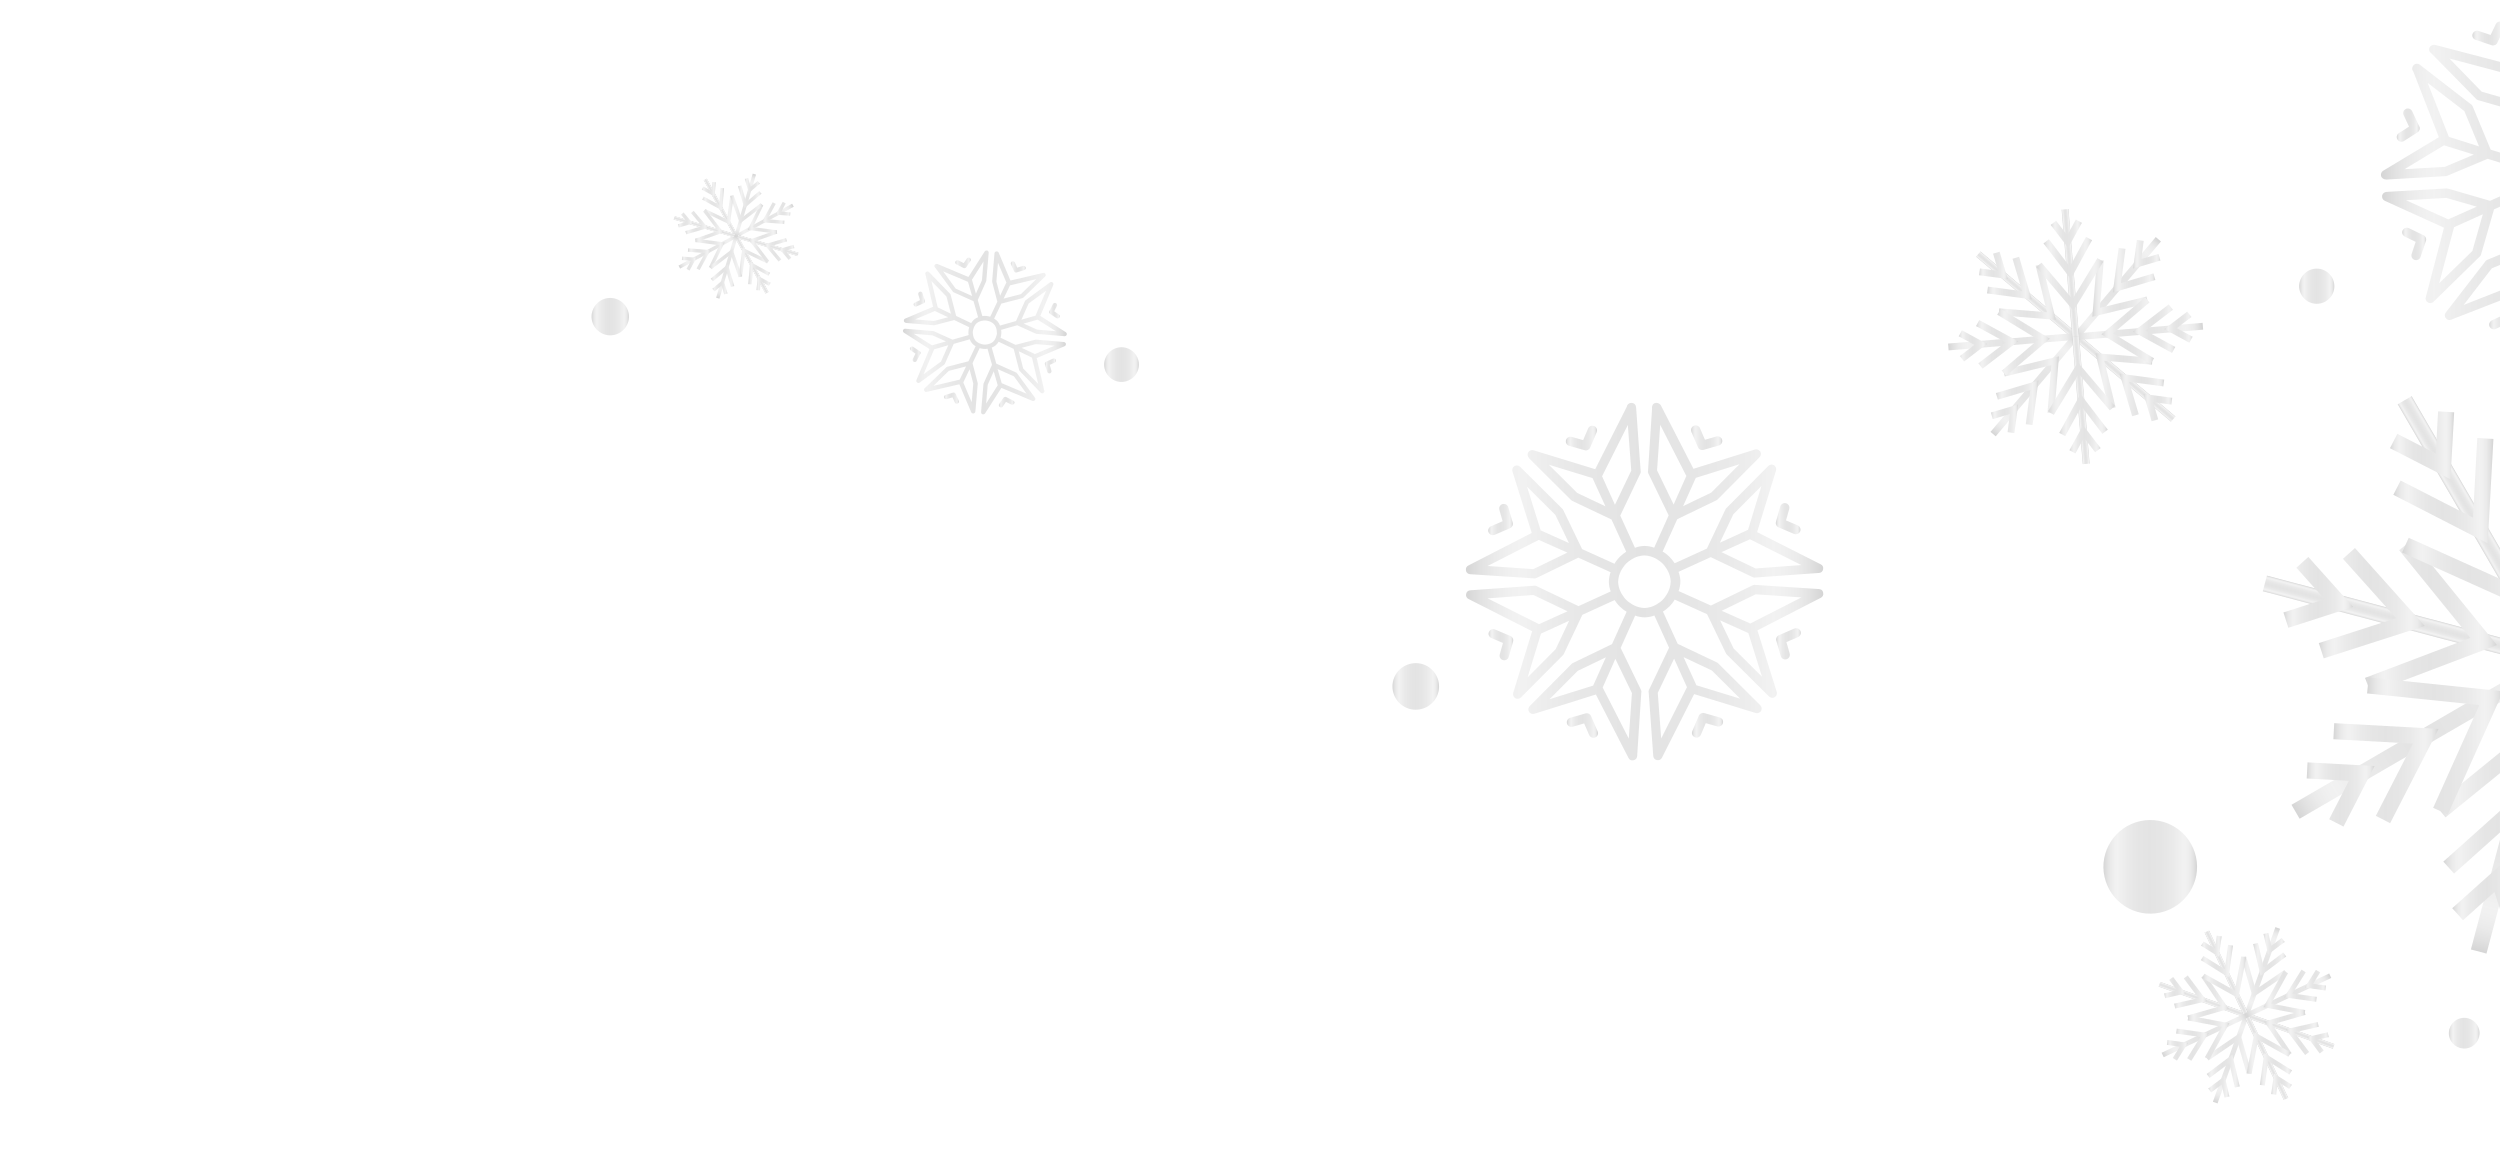 <svg fill="none" height="168" viewBox="0 0 360 168" width="360" xmlns="http://www.w3.org/2000/svg" xmlns:xlink="http://www.w3.org/1999/xlink"><linearGradient id="a"><stop offset="0" stop-color="#969696"/><stop offset=".04" stop-color="#b5b5b5"/><stop offset=".08" stop-color="#ccc"/><stop offset=".12" stop-color="#d9d9d9"/><stop offset=".15" stop-color="#dedede"/><stop offset=".26" stop-color="#cbcbcb"/><stop offset=".38" stop-color="#bebebe"/><stop offset=".49" stop-color="#bababa"/><stop offset=".61" stop-color="#bebebe"/><stop offset=".74" stop-color="#cacaca"/><stop offset=".86" stop-color="#dedede"/><stop offset=".89" stop-color="#d9d9d9"/><stop offset=".93" stop-color="#cdcdcd"/><stop offset=".96" stop-color="#b8b8b8"/><stop offset=".99" stop-color="#9b9b9b"/><stop offset="1" stop-color="#949494"/></linearGradient><linearGradient id="b" gradientUnits="userSpaceOnUse" x1="211.067" x2="262.606" xlink:href="#a" y1="83.82" y2="83.82"/><linearGradient id="c" gradientUnits="userSpaceOnUse" x1="214.304" x2="217.855" xlink:href="#a" y1="74.82" y2="74.82"/><linearGradient id="d" gradientUnits="userSpaceOnUse" x1="225.616" x2="230.123" xlink:href="#a" y1="104.481" y2="104.481"/><linearGradient id="e" gradientUnits="userSpaceOnUse" x1="255.761" x2="259.322" xlink:href="#a" y1="92.717" y2="92.717"/><linearGradient id="f" gradientUnits="userSpaceOnUse" x1="243.512" x2="248.015" xlink:href="#a" y1="63.035" y2="63.035"/><linearGradient id="g" gradientUnits="userSpaceOnUse" x1="225.477" x2="229.981" xlink:href="#a" y1="63.085" y2="63.085"/><linearGradient id="h" gradientUnits="userSpaceOnUse" x1="214.352" x2="217.912" xlink:href="#a" y1="92.844" y2="92.844"/><linearGradient id="i" gradientUnits="userSpaceOnUse" x1="243.634" x2="248.131" xlink:href="#a" y1="104.444" y2="104.444"/><linearGradient id="j" gradientUnits="userSpaceOnUse" x1="255.713" x2="259.271" xlink:href="#a" y1="74.694" y2="74.694"/><linearGradient id="k" gradientUnits="userSpaceOnUse" x1="298.919" x2="310.816" xlink:href="#a" y1="48.495" y2="34.442"/><linearGradient id="l" gradientUnits="userSpaceOnUse" x1="307.163" x2="311.101" xlink:href="#a" y1="36.619" y2="36.619"/><linearGradient id="m" gradientUnits="userSpaceOnUse" x1="304.238" x2="310.379" xlink:href="#a" y1="38.925" y2="38.925"/><linearGradient id="n" gradientUnits="userSpaceOnUse" x1="301.293" x2="309.332" xlink:href="#a" y1="41.515" y2="41.515"/><linearGradient id="o" gradientUnits="userSpaceOnUse" x1="287.006" x2="298.903" xlink:href="#a" y1="62.515" y2="48.462"/><linearGradient id="p" gradientUnits="userSpaceOnUse" x1="286.684" x2="290.622" xlink:href="#a" y1="60.307" y2="60.307"/><linearGradient id="q" gradientUnits="userSpaceOnUse" x1="287.407" x2="293.548" xlink:href="#a" y1="58.008" y2="58.008"/><linearGradient id="r" gradientUnits="userSpaceOnUse" x1="288.456" x2="296.494" xlink:href="#a" y1="55.427" y2="55.427"/><linearGradient id="s" gradientUnits="userSpaceOnUse" x1="305.623" x2="306.263" xlink:href="#a" y1="54.803" y2="54.047"/><linearGradient id="t" gradientUnits="userSpaceOnUse" x1="308.671" x2="312.802" xlink:href="#a" y1="58.703" y2="58.703"/><linearGradient id="u" gradientUnits="userSpaceOnUse" x1="305.216" x2="311.653" xlink:href="#a" y1="56.882" y2="56.882"/><linearGradient id="v" gradientUnits="userSpaceOnUse" x1="301.742" x2="309.964" xlink:href="#a" y1="54.887" y2="54.887"/><linearGradient id="w" gradientUnits="userSpaceOnUse" x1="291.583" x2="292.222" xlink:href="#a" y1="42.92" y2="42.165"/><linearGradient id="x" gradientUnits="userSpaceOnUse" x1="284.983" x2="289.114" xlink:href="#a" y1="38.224" y2="38.224"/><linearGradient id="y" gradientUnits="userSpaceOnUse" x1="286.133" x2="292.57" xlink:href="#a" y1="40.05" y2="40.05"/><linearGradient id="z" gradientUnits="userSpaceOnUse" x1="287.824" x2="296.046" xlink:href="#a" y1="42.049" y2="42.049"/><linearGradient id="A" gradientUnits="userSpaceOnUse" x1="298.881" x2="317.23" xlink:href="#a" y1="48.504" y2="46.979"/><linearGradient id="B" gradientUnits="userSpaceOnUse" x1="311.656" x2="315.737" xlink:href="#a" y1="47.119" y2="47.119"/><linearGradient id="C" gradientUnits="userSpaceOnUse" x1="307.152" x2="313.242" xlink:href="#a" y1="47.336" y2="47.336"/><linearGradient id="D" gradientUnits="userSpaceOnUse" x1="302.608" x2="310.187" xlink:href="#a" y1="47.635" y2="47.635"/><linearGradient id="E" gradientUnits="userSpaceOnUse" x1="280.557" x2="298.906" xlink:href="#a" y1="49.965" y2="48.44"/><linearGradient id="F" gradientUnits="userSpaceOnUse" x1="282.048" x2="286.129" xlink:href="#a" y1="49.814" y2="49.814"/><linearGradient id="G" gradientUnits="userSpaceOnUse" x1="284.544" x2="290.634" xlink:href="#a" y1="49.598" y2="49.598"/><linearGradient id="H" gradientUnits="userSpaceOnUse" x1="287.6" x2="295.179" xlink:href="#a" y1="49.306" y2="49.306"/><linearGradient id="I" gradientUnits="userSpaceOnUse" x1="299.158" x2="300.145" xlink:href="#a" y1="57.696" y2="57.614"/><linearGradient id="J" gradientUnits="userSpaceOnUse" x1="297.993" x2="302.492" xlink:href="#a" y1="63.272" y2="63.272"/><linearGradient id="K" gradientUnits="userSpaceOnUse" x1="296.526" x2="303.524" xlink:href="#a" y1="59.77" y2="59.77"/><linearGradient id="L" gradientUnits="userSpaceOnUse" x1="294.905" x2="304.555" xlink:href="#a" y1="55.971" y2="55.971"/><linearGradient id="M" gradientUnits="userSpaceOnUse" x1="297.636" x2="298.622" xlink:href="#a" y1="39.373" y2="39.291"/><linearGradient id="N" gradientUnits="userSpaceOnUse" x1="295.293" x2="299.792" xlink:href="#a" y1="33.66" y2="33.66"/><linearGradient id="O" gradientUnits="userSpaceOnUse" x1="294.264" x2="301.262" xlink:href="#a" y1="37.162" y2="37.162"/><linearGradient id="P" gradientUnits="userSpaceOnUse" x1="293.234" x2="302.884" xlink:href="#a" y1="40.964" y2="40.964"/><linearGradient id="Q" gradientUnits="userSpaceOnUse" x1="329.667" x2="329.907" xlink:href="#a" y1="148.781" y2="148.109"/><linearGradient id="R" gradientUnits="userSpaceOnUse" x1="332.248" x2="335.349" xlink:href="#a" y1="150.174" y2="150.174"/><linearGradient id="S" gradientUnits="userSpaceOnUse" x1="329.15" x2="333.903" xlink:href="#a" y1="149.549" y2="149.549"/><linearGradient id="T" gradientUnits="userSpaceOnUse" x1="326.032" x2="331.999" xlink:href="#a" y1="148.762" y2="148.762"/><linearGradient id="U" gradientUnits="userSpaceOnUse" x1="317.135" x2="317.376" xlink:href="#a" y1="144.321" y2="143.649"/><linearGradient id="V" gradientUnits="userSpaceOnUse" x1="311.626" x2="314.727" xlink:href="#a" y1="142.216" y2="142.216"/><linearGradient id="W" gradientUnits="userSpaceOnUse" x1="313.072" x2="317.826" xlink:href="#a" y1="142.855" y2="142.855"/><linearGradient id="X" gradientUnits="userSpaceOnUse" x1="314.987" x2="320.944" xlink:href="#a" y1="143.637" y2="143.637"/><linearGradient id="Y" gradientUnits="userSpaceOnUse" x1="318.99" x2="323.492" xlink:href="#a" y1="158.776" y2="146.194"/><linearGradient id="Z" gradientUnits="userSpaceOnUse" x1="317.984" x2="321.034" xlink:href="#a" y1="156.511" y2="156.511"/><linearGradient id="aa" gradientUnits="userSpaceOnUse" x1="317.759" x2="322.523" xlink:href="#a" y1="154.241" y2="154.241"/><linearGradient id="ab" gradientUnits="userSpaceOnUse" x1="317.616" x2="324.226" xlink:href="#a" y1="151.726" y2="151.726"/><linearGradient id="ac" gradientUnits="userSpaceOnUse" x1="323.493" x2="327.996" xlink:href="#a" y1="146.198" y2="133.616"/><linearGradient id="ad" gradientUnits="userSpaceOnUse" x1="325.941" x2="329.001" xlink:href="#a" y1="135.889" y2="135.889"/><linearGradient id="ae" gradientUnits="userSpaceOnUse" x1="324.453" x2="329.216" xlink:href="#a" y1="138.158" y2="138.158"/><linearGradient id="af" gradientUnits="userSpaceOnUse" x1="322.751" x2="329.361" xlink:href="#a" y1="140.671" y2="140.671"/><linearGradient id="ag" gradientUnits="userSpaceOnUse" x1="326.02" x2="326.666" xlink:href="#a" y1="152.382" y2="152.077"/><linearGradient id="ah" gradientUnits="userSpaceOnUse" x1="327.051" x2="330.03" xlink:href="#a" y1="156.129" y2="156.129"/><linearGradient id="ai" gradientUnits="userSpaceOnUse" x1="325.421" x2="330.052" xlink:href="#a" y1="153.986" y2="153.986"/><linearGradient id="aj" gradientUnits="userSpaceOnUse" x1="323.525" x2="329.89" xlink:href="#a" y1="151.66" y2="151.66"/><linearGradient id="ak" gradientUnits="userSpaceOnUse" x1="320.316" x2="320.962" xlink:href="#a" y1="140.341" y2="140.035"/><linearGradient id="al" gradientUnits="userSpaceOnUse" x1="316.944" x2="319.923" xlink:href="#a" y1="136.261" y2="136.261"/><linearGradient id="am" gradientUnits="userSpaceOnUse" x1="316.924" x2="321.555" xlink:href="#a" y1="138.413" y2="138.413"/><linearGradient id="an" gradientUnits="userSpaceOnUse" x1="317.096" x2="323.451" xlink:href="#a" y1="140.743" y2="140.743"/><linearGradient id="ao" gradientUnits="userSpaceOnUse" x1="311.419" x2="323.499" xlink:href="#a" y1="151.92" y2="146.207"/><linearGradient id="ap" gradientUnits="userSpaceOnUse" x1="312.033" x2="315.084" xlink:href="#a" y1="151.248" y2="151.248"/><linearGradient id="aq" gradientUnits="userSpaceOnUse" x1="313.358" x2="318.05" xlink:href="#a" y1="150.446" y2="150.446"/><linearGradient id="ar" gradientUnits="userSpaceOnUse" x1="315.018" x2="321.047" xlink:href="#a" y1="149.419" y2="149.419"/><linearGradient id="as" gradientUnits="userSpaceOnUse" x1="323.481" x2="335.562" xlink:href="#a" y1="146.21" y2="140.497"/><linearGradient id="at" gradientUnits="userSpaceOnUse" x1="331.891" x2="334.941" xlink:href="#a" y1="141.147" y2="141.147"/><linearGradient id="au" gradientUnits="userSpaceOnUse" x1="328.925" x2="333.618" xlink:href="#a" y1="141.948" y2="141.948"/><linearGradient id="av" gradientUnits="userSpaceOnUse" x1="325.93" x2="331.958" xlink:href="#a" y1="142.984" y2="142.984"/><linearGradient id="aw" gradientUnits="userSpaceOnUse" x1="346.846" x2="347.442" xlink:href="#a" y1="90.706" y2="88.457"/><linearGradient id="ax" gradientUnits="userSpaceOnUse" x1="328.811" x2="338.859" xlink:href="#a" y1="85.314" y2="85.314"/><linearGradient id="ay" gradientUnits="userSpaceOnUse" x1="333.903" x2="349.174" xlink:href="#a" y1="86.879" y2="86.879"/><linearGradient id="az" gradientUnits="userSpaceOnUse" x1="340.555" x2="359.57" xlink:href="#a" y1="88.807" y2="88.807"/><linearGradient id="aA" gradientUnits="userSpaceOnUse" x1="356.932" x2="368.056" xlink:href="#a" y1="137.032" y2="95.076"/><linearGradient id="aB" gradientUnits="userSpaceOnUse" x1="353.121" x2="363.332" xlink:href="#a" y1="129.358" y2="129.358"/><linearGradient id="aC" gradientUnits="userSpaceOnUse" x1="351.835" x2="367.749" xlink:href="#a" y1="121.672" y2="121.672"/><linearGradient id="aD" gradientUnits="userSpaceOnUse" x1="350.692" x2="372.726" xlink:href="#a" y1="113.149" y2="113.149"/><linearGradient id="aE" gradientUnits="userSpaceOnUse" x1="356.181" x2="358.192" xlink:href="#a" y1="77" y2="75.832"/><linearGradient id="aF" gradientUnits="userSpaceOnUse" x1="344.155" x2="353.407" xlink:href="#a" y1="64.136" y2="64.136"/><linearGradient id="aG" gradientUnits="userSpaceOnUse" x1="344.632" x2="359.067" xlink:href="#a" y1="70.674" y2="70.674"/><linearGradient id="aH" gradientUnits="userSpaceOnUse" x1="345.894" x2="365.653" xlink:href="#a" y1="77.755" y2="77.755"/><linearGradient id="aI" gradientUnits="userSpaceOnUse" x1="330.547" x2="368.081" xlink:href="#a" y1="116.901" y2="95.1"/><linearGradient id="aJ" gradientUnits="userSpaceOnUse" x1="332.163" x2="341.946" xlink:href="#a" y1="114.416" y2="114.416"/><linearGradient id="aK" gradientUnits="userSpaceOnUse" x1="336.002" x2="351.171" xlink:href="#a" y1="111.355" y2="111.355"/><linearGradient id="aL" gradientUnits="userSpaceOnUse" x1="340.851" x2="360.477" xlink:href="#a" y1="107.434" y2="107.434"/><linearGradient id="aM" gradientUnits="userSpaceOnUse" x1="342.837" x2="393.507" xlink:href="#a" y1="25.371" y2="25.371"/><linearGradient id="aN" gradientUnits="userSpaceOnUse" x1="345.913" x2="349.374" xlink:href="#a" y1="35.13" y2="35.13"/><linearGradient id="aO" gradientUnits="userSpaceOnUse" x1="356.021" x2="360.695" xlink:href="#a" y1="4.828" y2="4.828"/><linearGradient id="aP" gradientUnits="userSpaceOnUse" x1="345.129" x2="348.441" xlink:href="#a" y1="18.024" y2="18.024"/><linearGradient id="aQ" gradientUnits="userSpaceOnUse" x1="358.441" x2="363.242" xlink:href="#a" y1="46.703" y2="46.703"/><linearGradient id="aR" gradientUnits="userSpaceOnUse" x1="130.02" x2="153.641" xlink:href="#a" y1="47.901" y2="47.901"/><linearGradient id="aS" gradientUnits="userSpaceOnUse" x1="131.024" x2="132.556" xlink:href="#a" y1="51.02" y2="51.02"/><linearGradient id="aT" gradientUnits="userSpaceOnUse" x1="143.833" x2="146.08" xlink:href="#a" y1="57.911" y2="57.911"/><linearGradient id="aU" gradientUnits="userSpaceOnUse" x1="151.083" x2="152.615" xlink:href="#a" y1="44.738" y2="44.738"/><linearGradient id="aV" gradientUnits="userSpaceOnUse" x1="137.56" x2="139.799" xlink:href="#a" y1="37.858" y2="37.858"/><linearGradient id="aW" gradientUnits="userSpaceOnUse" x1="131.566" x2="133.186" xlink:href="#a" y1="43.077" y2="43.077"/><linearGradient id="aX" gradientUnits="userSpaceOnUse" x1="135.929" x2="138.09" xlink:href="#a" y1="57.332" y2="57.332"/><linearGradient id="aY" gradientUnits="userSpaceOnUse" x1="150.454" x2="152.073" xlink:href="#a" y1="52.692" y2="52.692"/><linearGradient id="aZ" gradientUnits="userSpaceOnUse" x1="145.551" x2="147.711" xlink:href="#a" y1="38.436" y2="38.436"/><linearGradient id="a0" gradientUnits="userSpaceOnUse" x1="106.001" x2="114.191" xlink:href="#a" y1="34.01" y2="29.55"/><linearGradient id="a1" gradientUnits="userSpaceOnUse" x1="111.703" x2="113.815" xlink:href="#a" y1="30.07" y2="30.07"/><linearGradient id="a2" gradientUnits="userSpaceOnUse" x1="109.688" x2="112.957" xlink:href="#a" y1="30.699" y2="30.699"/><linearGradient id="a3" gradientUnits="userSpaceOnUse" x1="107.661" x2="111.877" xlink:href="#a" y1="31.504" y2="31.504"/><linearGradient id="a4" gradientUnits="userSpaceOnUse" x1="97.822" x2="106.012" xlink:href="#a" y1="38.463" y2="34.003"/><linearGradient id="a5" gradientUnits="userSpaceOnUse" x1="98.193" x2="100.309" xlink:href="#a" y1="37.955" y2="37.955"/><linearGradient id="a6" gradientUnits="userSpaceOnUse" x1="99.052" x2="102.321" xlink:href="#a" y1="37.329" y2="37.329"/><linearGradient id="a7" gradientUnits="userSpaceOnUse" x1="100.132" x2="104.349" xlink:href="#a" y1="36.527" y2="36.527"/><linearGradient id="a8" gradientUnits="userSpaceOnUse" x1="108.019" x2="108.457" xlink:href="#a" y1="38.22" y2="37.982"/><linearGradient id="a9" gradientUnits="userSpaceOnUse" x1="108.936" x2="110.957" xlink:href="#a" y1="40.765" y2="40.765"/><linearGradient id="ba" gradientUnits="userSpaceOnUse" x1="107.748" x2="110.895" xlink:href="#a" y1="39.332" y2="39.332"/><linearGradient id="bb" gradientUnits="userSpaceOnUse" x1="106.362" x2="110.67" xlink:href="#a" y1="37.778" y2="37.778"/><linearGradient id="bc" gradientUnits="userSpaceOnUse" x1="103.566" x2="104.004" xlink:href="#a" y1="30.041" y2="29.802"/><linearGradient id="bd" gradientUnits="userSpaceOnUse" x1="101.055" x2="103.072" xlink:href="#a" y1="27.26" y2="27.26"/><linearGradient id="be" gradientUnits="userSpaceOnUse" x1="101.118" x2="104.265" xlink:href="#a" y1="28.696" y2="28.696"/><linearGradient id="bf" gradientUnits="userSpaceOnUse" x1="101.339" x2="105.647" xlink:href="#a" y1="30.253" y2="30.253"/><linearGradient id="bg" gradientUnits="userSpaceOnUse" x1="110.403" x2="110.544" xlink:href="#a" y1="35.564" y2="35.085"/><linearGradient id="bh" gradientUnits="userSpaceOnUse" x1="112.229" x2="114.389" xlink:href="#a" y1="36.344" y2="36.344"/><linearGradient id="bi" gradientUnits="userSpaceOnUse" x1="110.032" x2="113.325" xlink:href="#a" y1="35.974" y2="35.974"/><linearGradient id="bj" gradientUnits="userSpaceOnUse" x1="107.815" x2="111.925" xlink:href="#a" y1="35.52" y2="35.52"/><linearGradient id="bk" gradientUnits="userSpaceOnUse" x1="101.477" x2="101.619" xlink:href="#a" y1="32.931" y2="32.452"/><linearGradient id="bl" gradientUnits="userSpaceOnUse" x1="97.619" x2="99.779" xlink:href="#a" y1="31.681" y2="31.681"/><linearGradient id="bm" gradientUnits="userSpaceOnUse" x1="98.684" x2="101.981" xlink:href="#a" y1="32.055" y2="32.055"/><linearGradient id="bn" gradientUnits="userSpaceOnUse" x1="100.085" x2="104.194" xlink:href="#a" y1="32.512" y2="32.512"/><linearGradient id="bo" gradientUnits="userSpaceOnUse" x1="103.362" x2="106" xlink:href="#a" y1="42.941" y2="33.997"/><linearGradient id="bp" gradientUnits="userSpaceOnUse" x1="102.587" x2="104.763" xlink:href="#a" y1="41.318" y2="41.318"/><linearGradient id="bq" gradientUnits="userSpaceOnUse" x1="102.349" x2="105.737" xlink:href="#a" y1="39.686" y2="39.686"/><linearGradient id="br" gradientUnits="userSpaceOnUse" x1="102.151" x2="106.851" xlink:href="#a" y1="37.88" y2="37.88"/><linearGradient id="bs" gradientUnits="userSpaceOnUse" x1="105.996" x2="108.634" xlink:href="#a" y1="34.007" y2="25.063"/><linearGradient id="bt" gradientUnits="userSpaceOnUse" x1="107.25" x2="109.421" xlink:href="#a" y1="26.708" y2="26.708"/><linearGradient id="bu" gradientUnits="userSpaceOnUse" x1="106.272" x2="109.66" xlink:href="#a" y1="28.342" y2="28.342"/><linearGradient id="bv" gradientUnits="userSpaceOnUse" x1="105.159" x2="109.859" xlink:href="#a" y1="30.15" y2="30.15"/><linearGradient id="bw" gradientUnits="userSpaceOnUse" x1="331.08" x2="336.15" xlink:href="#a" y1="41.221" y2="41.221"/><linearGradient id="bx" gradientUnits="userSpaceOnUse" x1="352.632" x2="357.059" xlink:href="#a" y1="148.784" y2="148.784"/><linearGradient id="by" gradientUnits="userSpaceOnUse" x1="85.182" x2="90.574" xlink:href="#a" y1="45.602" y2="45.602"/><linearGradient id="bz" gradientUnits="userSpaceOnUse" x1="158.998" x2="164.005" xlink:href="#a" y1="52.506" y2="52.506"/><linearGradient id="bA" gradientUnits="userSpaceOnUse" x1="302.887" x2="316.39" xlink:href="#a" y1="124.842" y2="124.842"/><linearGradient id="bB" gradientUnits="userSpaceOnUse" x1="200.512" x2="207.231" xlink:href="#a" y1="98.854" y2="98.854"/><g opacity=".4"><path d="m220.163 65.969 6.086 6.05c.059.059.133.096.207.133l5.6 2.656 2.117 4.641c-.303.192-.627.443-.893.708l-.11.111c-.266.266-.509.59-.679.915l-4.67-2.11-2.693-5.585c-.037-.074-.074-.155-.133-.207l-6.086-6.05c-.229-.229-.569-.266-.834-.111-.266.192-.376.494-.28.775l2.774 8.846-9.127 4.692c-.265.118-.413.421-.339.723.037.302.302.531.612.531l9.163.598c.111.037.229 0 .34-.037l6.057-2.944 4.655 2.095c-.17.435-.243.93-.258 1.402.022.472.096.929.273 1.365l-4.641 2.117-6.079-2.899c-.118-.037-.229-.074-.339-.037l-9.156.657c-.302 0-.568.229-.605.531-.074.302.081.605.347.723l9.156 4.641-2.723 8.868c-.096.28.044.605.288.774.266.148.605.111.834-.118l6.049-6.086c.059-.059.096-.133.133-.207l2.656-5.6 4.641-2.117c.191.302.435.627.708.885l.111.111c.265.266.59.509.914.679l-2.11 4.67-5.585 2.693c-.073.037-.154.074-.206.133l-6.05 6.086c-.229.229-.265.568-.11.834.191.265.494.376.774.28l8.853-2.774 4.693 9.126c.132.288.42.421.723.34.302-.037.531-.303.531-.613l.597-9.163c.037-.111 0-.229-.036-.339l-2.937-6.057 2.088-4.655c.435.17.93.243 1.402.258.472-.022.929-.096 1.365-.273l2.117 4.641-2.899 6.079c-.037.111-.074.229-.037.339l.656 9.156c.023.324.229.568.532.605.302.073.605-.081.723-.347l4.633-9.156 8.868 2.723c.28.095.583-.023.774-.288.148-.266.111-.605-.118-.834l-6.086-6.05c-.059-.059-.133-.096-.207-.133l-5.599-2.656-2.118-4.641c.303-.192.627-.443.893-.708l.111-.111c.265-.266.509-.59.678-.915l4.67 2.11 2.693 5.585c.037.074.074.155.133.207l6.087 6.05c.228.228.568.265.833.11.266-.192.377-.494.281-.774l-2.774-8.853 9.126-4.692c.265-.118.413-.421.339-.723-.022-.133-.081-.266-.17-.362-.095-.096-.265-.147-.435-.17l-9.163-.598c-.111-.037-.229 0-.339.037l-6.057 2.936-4.656-2.088c.17-.435.244-.93.259-1.402-.023-.472-.096-.93-.273-1.365l4.64-2.117 6.079 2.899c.111.037.229.074.34.037l9.155-.657c.303 0 .569-.229.605-.531.074-.302-.059-.59-.346-.716l-9.156-4.633 2.722-8.868c.074-.229 0-.494-.169-.664l-.111-.111c-.266-.147-.605-.111-.834.118l-6.049 6.087c-.059.059-.096.133-.133.207l-2.656 5.6-4.641 2.117c-.214-.325-.457-.642-.76-.944l-.059-.059c-.265-.266-.59-.509-.914-.679l2.11-4.67 5.584-2.693c.074-.037.155-.074.207-.133l6.05-6.087c.228-.229.265-.568.11-.834l-.11-.111c-.17-.17-.436-.243-.664-.17l-8.846 2.774-4.692-9.126c-.037-.081-.059-.096-.133-.17-.288-.243-.701-.28-.967-.015-.147.155-.206.398-.169.627l-.583 8.993c-.037.111 0 .229.037.339l2.936 6.057-2.088 4.655c-.435-.17-.929-.243-1.402-.258-.472.022-.929.096-1.364.273l-2.118-4.641 2.9-6.079c.036-.118.073-.229.036-.339l-.656-9.156c-.022-.17-.074-.339-.17-.435 0 0-.012-.012-.037-.037-.251-.243-.701-.243-.966.022-.096.096-.148.229-.17.361l-4.545 8.986-8.868-2.722c-.28-.096-.59.022-.774.288-.148.266-.111.605.118.834zm-.273 4.117 4.087 4.065 1.948 4.05-4.029-1.808h-.036zm.907 11.871-6.581-.457 7.363-3.755 4.124 1.83zm.008 3.718 4.921 2.353-4.11 1.852-7.385-3.711 6.581-.494zm3.231 7.784-4.065 4.087 1.933-6.323h.037l4.013-1.837-1.918 4.065zm-.907 7.23 4.065-4.087 4.05-1.948-1.808 4.028v.037zm11.87-.907-.457 6.58-3.755-7.362 1.822-4.124 2.383 4.906zm4.213 6.566-.494-6.581 2.353-4.921 1.852 4.109-3.711 7.385zm7.289-9.805 4.087 4.065-6.322-1.933v-.037l-1.837-4.013 4.065 1.918zm7.23.907-4.087-4.065-1.948-4.05 4.028 1.808h.037zm-.907-11.871 6.581.45-7.363 3.755-4.117-1.83 4.906-2.383zm-.015-3.718-4.921-2.353 4.109-1.852 7.386 3.711-6.581.494zm-3.231-7.783 4.065-4.087-1.933 6.323h-.037l-4.014 1.837 1.926-4.065zm.907-7.23-4.065 4.087-4.05 1.948 1.807-4.028v-.037zm-11.871.907.458-6.581 3.762 7.363-1.829 4.117-2.383-4.906zm-2.67 12.358c.265-.074.531-.118.811-.133.303 0 .59.059.893.133.435.133.856.317 1.195.583.192.111.362.251.509.398l.111.111c.155.155.288.325.398.509.266.339.458.76.59 1.195.074.266.118.531.133.811 0 .302-.059.59-.133.893-.132.435-.317.856-.582 1.195-.111.192-.244.361-.399.516l-.111.111c-.154.155-.317.288-.509.398-.339.266-.759.457-1.195.59-.265.074-.531.118-.811.133-.303 0-.591-.059-.893-.133-.435-.133-.856-.317-1.195-.583-.192-.111-.362-.243-.517-.398l-.11-.111c-.155-.148-.288-.325-.399-.509-.265-.339-.457-.76-.59-1.195-.074-.266-.118-.531-.133-.819 0-.302.059-.583.133-.893.133-.435.317-.856.583-1.195.118-.192.243-.361.398-.516l.111-.111c.155-.155.325-.288.509-.398.339-.266.76-.457 1.195-.59zm-1.535-18.924.494 6.581-2.353 4.921-1.852-4.109 3.711-7.385zm-5.061 7.673v.037l1.837 4.013-4.065-1.926-4.087-4.065 6.322 1.933z" fill="url(#b)"/><path d="m217.832 75.257-.642-2.213c-.037-.111-.096-.214-.17-.288-.17-.162-.42-.236-.657-.17-.354.103-.56.472-.457.826l.472 1.645-1.667.723c-.34.147-.494.538-.354.878.147.339.538.502.878.354l2.213-.952c.31-.133.472-.479.376-.804z" fill="url(#c)"/><path d="m230.064 105.328-.952-2.213c-.037-.081-.081-.147-.14-.214-.17-.169-.421-.236-.657-.169l-2.213.634c-.354.103-.561.472-.458.826.104.354.472.561.827.458l1.645-.48.723 1.668c.147.339.538.501.878.354.339-.148.494-.539.347-.878z" fill="url(#d)"/><path d="m255.79 92.263.642 2.213c.103.354.472.568.826.457.354-.103.561-.472.457-.826l-.472-1.645 1.667-.716c.34-.147.502-.546.355-.878-.037-.081-.089-.155-.148-.214-.192-.184-.48-.251-.738-.14l-2.213.952c-.31.133-.472.479-.376.804z" fill="url(#e)"/><path d="m243.557 62.191.952 2.213c.133.317.48.472.804.376l2.214-.634c.354-.103.56-.472.457-.834-.03-.111-.089-.214-.17-.288-.162-.162-.42-.236-.656-.17l-1.646.472-.715-1.667c-.148-.339-.539-.502-.878-.354-.34.147-.494.539-.354.878z" fill="url(#f)"/><path d="m225.976 64.205 2.214.627c.324.096.664-.074.797-.384l.937-2.213c.11-.258.044-.546-.148-.738-.059-.059-.133-.111-.214-.14-.339-.148-.73.015-.878.354l-.708 1.667-1.645-.465c-.354-.103-.731.103-.827.465-.103.354.111.723.465.826z" fill="url(#g)"/><path d="m217.883 92.381c.066-.243 0-.487-.17-.657-.059-.059-.125-.103-.214-.14l-2.213-.937c-.339-.147-.73.015-.878.354-.147.339.015.738.354.878l1.668.708-.465 1.645c-.103.354.111.723.465.826s.73-.111.826-.465z" fill="url(#h)"/><path d="m247.932 103.484c-.081-.081-.177-.14-.295-.17l-2.213-.627c-.325-.088-.664.074-.797.384l-.937 2.213c-.147.34.015.738.354.878.34.148.731-.014.878-.354l.708-1.675 1.646.465c.354.103.723-.103.826-.465.066-.243 0-.494-.17-.656z" fill="url(#i)"/><path d="m255.738 75.146c-.089.325.074.664.384.797l2.213.937c.339.147.738-.015.878-.354.147-.339-.015-.73-.354-.878l-1.675-.708.465-1.645c.066-.243 0-.494-.17-.657-.081-.081-.177-.14-.295-.17-.354-.103-.73.111-.826.465l-.627 2.213z" fill="url(#j)"/><path d="m310.427 34.134-11.882 14.036.754.639 11.882-14.036z" fill="url(#k)"/><path d="m307.165 38.678.55-4.126.978.133-.347 2.618 2.476-.734.275.948z" fill="url(#l)"/><path d="m304.24 42.131.856-6.429.978.133-.652 4.921 4.666-1.386.286.948z" fill="url(#m)"/><path d="m301.296 45.616.662-8.222.988.071-.56 6.867 6.704-1.63.234.958z" fill="url(#n)"/><path d="m298.514 48.154-11.883 14.036.755.638 11.882-14.036z" fill="url(#o)"/><path d="m289.09 62.233.346-2.619-2.475.734-.275-.948 3.932-1.161-.55 4.126z" fill="url(#p)"/><path d="m291.708 61.082.653-4.921-4.667 1.386-.285-.948 6.133-1.813-.855 6.429z" fill="url(#q)"/><path d="m294.836 59.452.561-6.867-6.704 1.63-.235-.958 8.029-1.946-.662 8.212z" fill="url(#r)"/><path d="m299.227 48.092-.638.754 14.036 11.882.638-.754z" fill="url(#s)"/><path d="m309.834 60.664-1.162-3.933 4.127.55-.133.978-2.618-.346.733 2.476z" fill="url(#t)"/><path d="m307.032 59.941-1.813-6.133 6.428.856-.132.978-4.921-.652 1.386 4.666z" fill="url(#u)"/><path d="m303.69 58.891-1.946-8.028 8.212.662-.071.988-6.867-.56 1.63 6.704z" fill="url(#v)"/><path d="m285.187 36.21-.639.754 14.036 11.882.639-.754z" fill="url(#w)"/><path d="m284.984 39.635.133-.978 2.618.346-.734-2.476.948-.275 1.161 3.933z" fill="url(#x)"/><path d="m286.135 42.254.133-.978 4.921.652-1.386-4.666.948-.285 1.813 6.133z" fill="url(#y)"/><path d="m287.827 45.392.071-.988 6.867.56-1.63-6.704.958-.234 1.946 8.028z" fill="url(#z)"/><path d="m317.172 46.486-18.327 1.523.082.985 18.327-1.523z" fill="url(#A)"/><path d="m311.658 47.389 3.301-2.517.601.774-2.099 1.61 2.272 1.233-.469.866z" fill="url(#B)"/><path d="m307.154 47.766 5.145-3.933.602.774-3.943 3.016 4.279 2.333-.469.866z" fill="url(#C)"/><path d="m302.61 48.143 6.276-5.339.642.744-5.247 4.463 5.899 3.586-.519.846z" fill="url(#D)"/><path d="m298.848 47.948-18.327 1.523.082.985 18.327-1.523z" fill="url(#E)"/><path d="m282.824 52.055-.601-.784 2.089-1.61-2.262-1.233.468-.866 3.607 1.966z" fill="url(#F)"/><path d="m285.483 53.084-.601-.774 3.943-3.016-4.279-2.333.469-.866 5.613 3.057z" fill="url(#G)"/><path d="m288.896 54.113-.641-.744 5.247-4.463-5.899-3.586.519-.846 7.051 4.3z" fill="url(#H)"/><path d="m299.38 48.429-.984.082 1.522 18.327.985-.082z" fill="url(#I)"/><path d="m297.995 64.831 1.966-3.597 2.527 3.291-.785.601-1.609-2.089-1.233 2.262z" fill="url(#J)"/><path d="m296.528 62.335 3.056-5.614 3.933 5.145-.774.601-3.016-3.943-2.333 4.279z" fill="url(#K)"/><path d="m294.908 59.228 4.299-7.051 5.339 6.276-.744.642-4.462-5.247-3.587 5.899z" fill="url(#L)"/><path d="m297.857 30.105-.984.082 1.522 18.327.985-.082z" fill="url(#M)"/><path d="m297.822 35.692-2.527-3.301.784-.601 1.61 2.099 1.233-2.272.866.469z" fill="url(#N)"/><path d="m298.199 40.196-3.933-5.145.774-.601 3.016 3.943 2.333-4.279.866.469z" fill="url(#O)"/><path d="m298.576 44.74-5.339-6.276.744-.642 4.462 5.247 3.586-5.899.846.52z" fill="url(#P)"/><path d="m323.609 145.855-.241.672 12.567 4.497.24-.672z" fill="url(#Q)"/><path d="m332.249 149.324 2.934-.682.163.703-1.865.428 1.131 1.497-.57.428z" fill="url(#R)"/><path d="m329.151 148.214 4.585-1.05.163.693-3.515.805 2.129 2.822-.57.438z" fill="url(#S)"/><path d="m326.033 147.103 5.757-1.65.204.692-4.809 1.376 2.822 4.136-.591.398z" fill="url(#T)"/><path d="m311.077 141.396-.24.671 12.566 4.497.24-.671z" fill="url(#U)"/><path d="m311.627 143.048 1.864-.438-1.131-1.498.571-.428 1.793 2.374-2.934.683z" fill="url(#V)"/><path d="m313.073 144.525 3.516-.804-2.13-2.823.571-.428 2.791 3.699-4.585 1.059z" fill="url(#W)"/><path d="m314.989 146.237 4.799-1.365-2.812-4.147.591-.397 3.372 4.951-5.756 1.651z" fill="url(#X)"/><path d="m323.152 146.086-4.497 12.566.671.24 4.497-12.566z" fill="url(#Y)"/><path d="m317.985 156.741 2.373-1.783.673 2.935-.693.163-.428-1.865-1.497 1.121z" fill="url(#Z)"/><path d="m317.76 154.653 3.699-2.792 1.059 4.585-.693.163-.815-3.515-2.822 2.129z" fill="url(#aa)"/><path d="m317.618 152.116 4.961-3.372 1.641 5.756-.683.194-1.375-4.799-4.137 2.812z" fill="url(#ab)"/><path d="m327.655 133.507-4.497 12.566.671.241 4.497-12.567z" fill="url(#ac)"/><path d="m325.942 134.49.692-.153.428 1.865 1.498-1.131.438.57-2.384 1.793z" fill="url(#ad)"/><path d="m324.454 135.937.693-.153.815 3.505 2.822-2.13.428.571-3.698 2.791z" fill="url(#ae)"/><path d="m322.753 137.883.682-.194 1.376 4.809 4.136-2.822.408.591-4.962 3.372z" fill="url(#af)"/><path d="m323.805 146.03-.644.304 5.706 12.066.644-.305z" fill="url(#ag)"/><path d="m327.47 154.602 2.557 1.6-.377.601-1.63-1.009-.255 1.854-.713-.102z" fill="url(#ah)"/><path d="m326.064 151.637 3.984 2.486-.377.611-3.057-1.915-.489 3.505-.703-.102z" fill="url(#ai)"/><path d="m324.648 148.642 5.237 2.903-.357.622-4.361-2.425-.937 4.921-.703-.132z" fill="url(#aj)"/><path d="m318.102 133.988-.645.305 5.706 12.066.645-.305z" fill="url(#ak)"/><path d="m316.945 136.181.387-.601 1.62 1.019.255-1.865.713.102-.417 2.945z" fill="url(#al)"/><path d="m316.925 138.26.377-.601 3.057 1.905.489-3.505.703.102-.642 4.595z" fill="url(#am)"/><path d="m317.098 140.837.347-.621 4.36 2.425.938-4.921.703.132-1.121 5.899z" fill="url(#an)"/><path d="m323.335 145.889-12.065 5.706.305.644 12.065-5.706z" fill="url(#ao)"/><path d="m312.126 149.762 2.955.408-1.6 2.557-.611-.377 1.019-1.62-1.855-.265z" fill="url(#ap)"/><path d="m313.461 148.122 4.585.652-2.496 3.984-.601-.377 1.905-3.057-3.495-.489z" fill="url(#aq)"/><path d="m315.152 146.237 5.889 1.111-2.904 5.237-.631-.347 2.435-4.371-4.921-.927z" fill="url(#ar)"/><path d="m335.398 140.179-12.066 5.706.305.644 12.066-5.706z" fill="url(#as)"/><path d="m331.892 142.213 1.599-2.558.612.377-1.019 1.631 1.854.254-.091.713z" fill="url(#at)"/><path d="m328.927 143.619 2.496-3.994.601.387-1.905 3.046 3.495.489-.092.714z" fill="url(#au)"/><path d="m325.932 145.035 2.903-5.237.632.346-2.425 4.371 4.911.938-.132.703z" fill="url(#av)"/><path d="m326.439 82.891-.596 2.245 41.904 11.111.596-2.245z" fill="url(#aw)"/><path d="m328.814 88.19 5.92-1.905-4.055-4.534 1.722-1.549 6.449 7.193-9.323 3.006z" fill="url(#ax)"/><path d="m333.908 92.601 11.136-3.586-7.661-8.548 1.732-1.549 10.045 11.217-14.539 4.666z" fill="url(#ay)"/><path d="m340.561 97.614 15.171-5.756-10.25-12.623 1.793-1.457 12.278 15.11-18.166 6.897z" fill="url(#az)"/><path d="m366.92 94.816-11.11 41.904 2.245.596 11.111-41.904z" fill="url(#aA)"/><path d="m353.124 130.777 7.203-6.449 2.996 9.333-2.211.703-1.905-5.92-4.534 4.065z" fill="url(#aB)"/><path d="m351.84 124.073 11.218-10.046 4.676 14.539-2.211.714-3.586-11.136-8.548 7.651z" fill="url(#aC)"/><path d="m350.699 115.902 15.109-12.277 6.898 18.176-2.17.826-5.757-15.171-12.623 10.25z" fill="url(#aD)"/><path d="m347.277 57.044-2.009 1.167 21.774 37.487 2.009-1.167z" fill="url(#aE)"/><path d="m344.158 64.542 1.06-2.068 5.532 2.843.336-6.082 2.313.133-.53 9.648z" fill="url(#aF)"/><path d="m344.637 71.256 1.059-2.058 10.413 5.339.621-11.462 2.323.132-.825 15.028z" fill="url(#aG)"/><path d="m345.9 79.56.958-2.119 14.794 6.663 1.681-16.179 2.302.244-1.997 19.368z" fill="url(#aH)"/><path d="m367.462 94.113-37.487 21.774 1.167 2.009 37.487-21.774z" fill="url(#aI)"/><path d="m332.289 109.779 9.648.53-4.473 8.721-2.068-1.06 2.843-5.532-6.073-.336z" fill="url(#aJ)"/><path d="m336.129 104.134 15.028.826-6.979 13.581-2.058-1.06 5.339-10.402-11.452-.632z" fill="url(#aK)"/><path d="m341.091 97.543 19.369 2.007-7.978 17.728-2.109-.948 6.653-14.804-16.169-1.671z" fill="url(#aL)"/><path d="m343.568 25.86 8.65-.499c.081 0 .163-.03.234-.071l5.767-2.425 4.91 1.528c-.061.357-.091.764-.071 1.141v.163c.031.377.112.784.234 1.131l-4.727 2.089-6.011-1.742c-.082-.02-.163-.041-.245-.041l-8.65.499c-.326.02-.58.255-.642.55-.03.326.123.622.398.734l8.517 3.872-2.618 10.015c-.092.275.03.591.316.744.254.173.601.132.805-.102l6.622-6.48c.102-.061.153-.173.204-.285l1.875-6.531 4.707-2.089c.214.418.529.815.876 1.141.367.306.764.55 1.212.713l-1.528 4.911-6.276 2.608c-.102.061-.214.122-.255.234l-5.675 7.325c-.204.234-.214.581 0 .815.173.265.51.346.775.224l9.648-3.76 4.829 8.018c.153.265.479.377.775.306.295-.102.489-.377.479-.703l-.5-8.65c0-.082-.04-.163-.071-.245l-2.425-5.767 1.528-4.911c.357.061.765.092 1.141.071h.164c.377-.03.784-.112 1.13-.234l2.089 4.728-1.742 6.011c-.021.082-.041.163-.041.244l.499 8.65c.021.326.255.581.551.642.326.03.611-.112.733-.397l3.872-8.518 10.015 2.618c.306.092.591-.031.744-.316.173-.255.132-.601-.102-.805l-6.48-6.622c-.061-.102-.173-.153-.285-.204l-6.531-1.875-2.089-4.707c.418-.214.805-.53 1.141-.876.306-.367.551-.764.714-1.212l4.91 1.528 2.609 6.276c.061.102.122.214.234.255l7.325 5.675c.255.204.581.214.816 0 .264-.173.346-.509.224-.774l-3.76-9.649 8.018-4.829c.265-.153.377-.459.306-.774-.102-.295-.377-.489-.703-.479l-8.65.499c-.081 0-.163.041-.234.071l-5.767 2.425-4.911-1.528c.061-.357.092-.764.072-1.141v-.163c-.031-.377-.112-.785-.235-1.131l4.728-2.089 6.011 1.742c.081.02.163.041.244.041l8.65-.499c.326-.02.581-.255.642-.55.031-.326-.122-.622-.397-.734l-8.518-3.872 2.619-10.015c.092-.275-.031-.591-.316-.744-.112-.071-.255-.122-.387-.112-.133 0-.296.102-.418.214l-6.622 6.48c-.102.061-.153.173-.204.285l-1.875 6.531-4.707 2.089c-.214-.418-.53-.805-.876-1.141-.367-.306-.764-.55-1.202-.713l1.528-4.911 6.276-2.608c.102-.061.214-.122.255-.234l5.675-7.325c.203-.224.214-.581 0-.815-.174-.255-.479-.346-.775-.224l-9.648 3.76-4.829-8.018c-.123-.204-.367-.336-.612-.316h-.163c-.295.112-.489.387-.479.713l.5 8.65c0 .082.04.163.071.234l2.425 5.767-1.529 4.911c-.387-.061-.794-.092-1.222-.061h-.082c-.377.03-.784.102-1.131.234l-2.088-4.727 1.742-6.011c.02-.082.041-.163.041-.245l-.499-8.65c-.021-.326-.255-.581-.551-.642h-.163c-.244.02-.478.173-.57.397l-3.872 8.518-10.015-2.618c-.082-.02-.112-.02-.214-.02-.377.051-.683.336-.662.713.01.214.163.428.356.55l6.368 6.49c.061.102.173.153.285.204l6.531 1.875 2.089 4.707c-.418.214-.805.53-1.141.876-.306.367-.55.764-.713 1.212l-4.911-1.528-2.609-6.276c-.061-.102-.122-.214-.234-.255l-7.325-5.675c-.143-.102-.306-.173-.449-.163 0 0-.017 0-.051 0-.346.02-.652.367-.631.744 0 .132.071.265.153.367l3.688 9.465-8.019 4.829c-.264.153-.377.459-.305.774.102.295.377.489.703.479zm2.913 2.975 5.808-.336 4.361 1.263-4.066 1.803-.03.031zm9.537 7.305-4.778 4.646 2.139-8.069 4.147-1.865zm2.802 2.496 5.084-2.109-1.376 4.33-7.763 3.057zm8.028 2.812.336 5.808-3.443-5.706.02-.03 1.325-4.249zm4.819 5.553-.336-5.807 1.264-4.361 1.803 4.065.03.03-2.771 6.072zm7.306-9.526 4.635 4.768-8.069-2.139-1.865-4.147 5.288 1.508zm7.773 1.253-5.277-4.055-2.109-5.084 4.34 1.375 3.057 7.764zm-2.465-12.084 5.807-.336-5.705 3.444-.031-.02-4.249-1.325zm5.552-4.819-5.807.336-4.361-1.263 4.066-1.813.03-.031zm-9.526-7.305 4.768-4.636-2.139 8.069-4.147 1.865 1.508-5.288zm-2.802-2.496-5.084 2.109 1.376-4.34 7.763-3.046zm-8.028-2.812-.336-5.807 3.443 5.706-.02.031-1.325 4.249zm-4.819-5.553.336 5.807-1.263 4.361-1.814-4.075-.031-.031 2.762-6.072zm-7.305 9.536-4.636-4.768 8.069 2.14 1.865 4.147-5.288-1.508zm7.488 10.331c.122-.255.265-.479.448-.703.204-.224.439-.407.693-.581.398-.244.815-.428 1.243-.509.214-.061.428-.102.642-.112h.163c.214-.02.438 0 .652.03.438.031.876.163 1.294.357.255.122.479.275.703.448.224.204.408.438.581.693.244.397.428.815.509 1.243.072.214.102.428.123.642v.163c.02.214 0 .438-.031.652-.031.438-.163.876-.357 1.294-.122.255-.265.479-.448.703-.204.224-.438.408-.693.581-.397.244-.815.428-1.243.509-.214.061-.428.102-.642.122h-.163c-.214.02-.438 0-.652-.031-.438-.031-.876-.163-1.294-.357-.254-.122-.478-.265-.703-.448-.224-.204-.407-.438-.58-.693-.245-.397-.428-.815-.51-1.243-.061-.214-.102-.428-.122-.642v-.163c-.02-.214 0-.438.031-.652.03-.438.163-.876.356-1.294zm-15.252-11.584 5.278 4.055 2.109 5.084-4.341-1.375zm2.364 8.976.03.02 4.249 1.325-4.177 1.763-5.808.336z" fill="url(#aM)"/><path d="m348.977 33.868-2.088-1.009c-.112-.051-.224-.071-.336-.071-.235.01-.459.153-.571.377-.163.336-.02.744.316.907l1.559.754-.581 1.742c-.122.357.071.744.428.856.357.122.744-.071.856-.428l.774-2.303c.112-.326-.041-.672-.346-.825z" fill="url(#aN)"/><path d="m356.487 5.738 2.302.774c.326.112.683-.041.826-.346l1.008-2.089c.163-.336.021-.744-.316-.907-.112-.051-.224-.071-.336-.071-.234.01-.458.153-.57.377l-.754 1.559-1.732-.581c-.357-.122-.734.071-.856.428-.122.357.071.744.428.856z" fill="url(#aO)"/><path d="m346.166 20.308 1.956-1.243c.285-.183.397-.55.255-.856l-1.029-2.201c-.123-.255-.388-.397-.652-.387-.082 0-.174.02-.245.061-.336.163-.479.56-.326.896l.774 1.661-1.457.927c-.315.204-.407.622-.203.937.203.316.621.408.937.204z" fill="url(#aP)"/><path d="m361.886 45.361c-.132-.214-.366-.326-.611-.316-.081 0-.163.02-.244.061l-2.201 1.029c-.336.163-.479.56-.326.897.163.336.56.489.896.326l1.661-.774.927 1.457c.194.316.622.408.938.204.315-.204.407-.622.203-.937l-1.243-1.956z" fill="url(#aQ)"/><path d="m130.446 46.501 4.021.34s.073 0 .113-.016l2.821-.738 2.165 1.03c-.049.162-.089.349-.106.527v.073c-.024.178-.008.365.025.535l-2.319.657-2.659-1.2s-.073-.033-.113-.033l-4.021-.34c-.154-.016-.284.081-.333.211-.04.146.017.292.13.365l3.672 2.351-1.864 4.451c-.065.122-.024.276.097.365.106.097.268.097.381 0l3.478-2.554c.049-.024.081-.073.114-.114l1.288-2.894 2.311-.657c.073.211.194.405.332.584.154.162.316.308.511.413l-1.03 2.164-3.064.794c-.049.024-.105.041-.138.089l-3.096 2.999c-.106.089-.138.251-.057.373.065.13.211.195.34.154l4.702-1.094 1.703 4.013c.048.13.194.203.34.195.138-.024.251-.146.268-.292l.34-4.021s0-.073-.016-.114l-.738-2.821 1.03-2.164c.162.049.348.089.519.105h.072c.179.024.365.008.536-.024l.648 2.318-1.2 2.659s-.032.073-.032.114l-.341 4.021c-.016.154.081.284.211.332.146.041.292-.016.365-.13l2.351-3.672 4.451 1.865c.137.065.275.024.364-.097.098-.105.098-.268 0-.381l-2.553-3.478c-.025-.049-.073-.081-.114-.114l-2.886-1.289-.656-2.311c.21-.073.405-.195.583-.332.162-.154.308-.316.414-.511l2.164 1.03.795 3.064c.024.049.04.105.089.138l2.999 3.097c.106.114.252.138.373.057.13-.065.195-.211.154-.341l-1.094-4.694 4.013-1.702c.129-.049.202-.186.194-.341-.024-.138-.146-.251-.292-.268l-4.021-.341s-.072 0-.113.016l-2.821.738-2.165-1.03c.049-.162.089-.349.106-.527v-.073c.024-.178.008-.365-.025-.535l2.319-.657 2.659 1.2s.073.033.113.033l4.021.341c.154.016.284-.081.333-.211.04-.146-.016-.292-.13-.365l-3.672-2.351 1.864-4.451c.057-.122.025-.276-.097-.365-.049-.041-.105-.073-.17-.073s-.138.024-.211.073l-3.478 2.554c-.049.024-.081.065-.113.114l-1.289 2.886-2.311.657c-.073-.211-.194-.405-.332-.584-.154-.162-.316-.308-.511-.413l1.03-2.164 3.064-.794c.049-.024.105-.041.138-.089l3.097-3.008c.105-.089.137-.251.056-.373-.064-.13-.202-.195-.34-.154l-4.694 1.094-1.702-4.013c-.041-.105-.146-.178-.26-.186h-.073c-.138.024-.251.138-.267.292l-.341 4.021s0 .073.017.114l.737 2.821-1.029 2.164c-.171-.049-.357-.089-.56-.114h-.04c-.179-.016-.365-.008-.535.024l-.657-2.318 1.2-2.659s.032-.073.032-.114l.341-4.021c.016-.154-.081-.284-.211-.332h-.073c-.113-.016-.235.041-.292.138l-2.343 3.672-4.45-1.865s-.049-.016-.098-.024c-.178 0-.34.114-.356.284-.008.097.048.203.129.276l2.514 3.413c.024.049.064.081.113.114l2.886 1.289.657 2.31c-.211.073-.406.195-.584.332-.162.154-.308.316-.413.511l-2.165-1.03-.794-3.064c-.025-.057-.041-.105-.09-.138l-3.007-3.097c-.057-.057-.13-.097-.195-.105 0 0-.008 0-.024 0-.162-.016-.324.122-.341.3 0 .065.017.13.049.178l1.078 4.605-4.013 1.702c-.129.049-.202.186-.194.341.024.138.146.251.292.268zm1.143 1.565 2.699.227 1.93.867-1.995.568h-.016zm3.915 3.997-2.505 1.824 1.516-3.583 2.035-.592-1.046 2.343zm1.127 1.338 2.481-.64-.916 1.905-3.786.9zm3.519 1.824-.227 2.7-1.216-2.862h.016l.891-1.889.536 2.043zm1.856 2.878.227-2.7.867-1.929.568 1.994v.016zm3.997-3.916 1.824 2.505-3.584-1.516-.591-2.035 2.342 1.046zm3.502 1.094-2.165-2.221-.64-2.481 1.905.924.9 3.786zm-.341-5.731 2.7.227-2.862 1.216v-.016l-1.889-.892 2.043-.535zm2.878-1.856-2.699-.227-1.93-.868 1.994-.567h.017zm-3.915-3.997 2.505-1.824-1.516 3.583-2.035.584zm-1.127-1.338-2.481.64.924-1.905 3.786-.9-2.221 2.164zm-3.519-1.824.227-2.7 1.216 2.862h-.016l-.892 1.889-.535-2.043zm-1.856-2.878-.227 2.7-.867 1.929-.568-1.994v-.016zm-3.997 3.916-1.824-2.505 3.583 1.516.592 2.035-2.343-1.046zm2.773 5.253c.073-.105.154-.203.251-.292.106-.089.227-.154.357-.219.194-.081.405-.146.608-.154.105-.016.203-.016.308-.008h.073c.097.016.203.032.3.065.202.041.397.138.575.251.106.073.203.154.292.251.089.105.154.227.219.357.081.195.146.405.154.608.016.105.024.203.016.308v.073c-.016.097-.032.203-.073.3-.04.203-.137.389-.251.576-.073.105-.154.203-.251.292-.106.089-.227.154-.357.219-.194.081-.405.146-.608.154-.105.016-.203.024-.308.008h-.073c-.097-.016-.203-.033-.3-.073-.203-.041-.397-.138-.575-.251-.106-.073-.203-.154-.292-.251-.089-.105-.154-.227-.219-.357-.081-.195-.146-.405-.154-.608-.016-.105-.025-.203-.008-.308v-.073c.016-.097.032-.203.073-.3.04-.203.137-.397.251-.576zm-6.275-6.348 2.165 2.221.64 2.481-1.905-.916zm.503 4.297v.016l1.889.892-2.043.535-2.7-.227 2.862-1.216z" fill="url(#aR)"/><path d="m132.416 50.554-.9-.6c-.049-.033-.098-.049-.146-.057-.114-.008-.219.041-.292.138-.097.146-.057.341.089.438l.665.446-.381.762c-.081.154-.016.349.138.422.154.081.348.016.421-.138l.511-1.013c.073-.146.024-.316-.105-.405z" fill="url(#aS)"/><path d="m145.905 57.688-1.013-.511s-.073-.032-.114-.032c-.113-.008-.219.041-.292.138l-.599.9c-.098.146-.057.341.089.438s.34.057.437-.089l.446-.665.762.381c.154.081.349.016.422-.138.081-.154.016-.349-.138-.422z" fill="url(#aT)"/><path d="m151.223 45.204.9.6c.146.097.341.057.438-.089s.057-.341-.089-.438l-.665-.446.381-.762c.081-.154.016-.349-.138-.421-.04-.016-.073-.032-.113-.032-.122-.008-.252.057-.308.17l-.511 1.013c-.073.146-.024.316.105.405z" fill="url(#aU)"/><path d="m137.726 38.078 1.013.511c.146.073.316.024.405-.105l.6-.9c.097-.146.057-.341-.089-.438-.049-.032-.097-.049-.146-.057-.113-.008-.219.041-.284.138l-.446.665-.762-.381c-.154-.081-.348-.016-.421.138-.081.154-.016.349.138.422z" fill="url(#aV)"/><path d="m132.01 44.118.989-.446c.146-.065.219-.227.17-.381l-.332-1.078c-.041-.13-.154-.211-.276-.219-.04 0-.081 0-.121.016-.162.049-.26.227-.211.397l.251.819-.729.332c-.162.073-.227.259-.154.413.073.162.259.227.413.154z" fill="url(#aW)"/><path d="m137.612 56.708c-.049-.105-.146-.178-.259-.186-.041 0-.081 0-.122.016l-1.078.332c-.162.049-.26.227-.211.389.049.17.227.26.397.211l.819-.251.332.738c.073.162.26.227.414.154.162-.073.227-.259.154-.413z" fill="url(#aX)"/><path d="m151.783 51.617c-.049 0-.106 0-.154.024l-.989.446c-.146.065-.219.227-.171.381l.333 1.078c.048.17.227.259.397.211.162-.049.259-.227.211-.397l-.252-.819.73-.332c.162-.073.227-.259.154-.413-.049-.105-.154-.178-.259-.186z" fill="url(#aY)"/><path d="m146.027 39.059c.065.146.227.219.381.17l1.078-.332c.162-.049.26-.227.211-.397s-.227-.259-.397-.211l-.819.251-.332-.73c-.049-.105-.155-.178-.26-.186-.049 0-.105 0-.154.024-.162.073-.227.259-.154.413l.446.989z" fill="url(#aZ)"/><path d="m114.064 29.335-8.179 4.454.238.438 8.18-4.454z" fill="url(#a0)"/><path d="m111.703 30.905 1.01-1.845.439.241-.645 1.172 1.306.107-.043.495z" fill="url(#a1)"/><path d="m109.689 32.001 1.579-2.878.439.241-1.211 2.201 2.458.206-.039.495z" fill="url(#a2)"/><path d="m107.662 33.106 1.817-3.76.447.218-1.516 3.139 3.464.455-.064.495z" fill="url(#a3)"/><path d="m105.885 33.788-8.18 4.454.238.438 8.179-4.454z" fill="url(#a4)"/><path d="m98.855 38.722.645-1.172-1.306-.107.044-.499 2.071.17-1.014 1.845z" fill="url(#a5)"/><path d="m100.304 38.655 1.207-2.201-2.458-.202.044-.499 3.222.265-1.579 2.878z" fill="url(#a6)"/><path d="m102.081 38.457 1.516-3.139-3.464-.455.068-.495 4.144.546-1.817 3.76z" fill="url(#a7)"/><path d="m106.224 33.882-.438.238 4.454 8.18.438-.238z" fill="url(#a8)"/><path d="m108.937 41.778.174-2.07 1.844 1.013-.241.435-1.172-.641-.107 1.302z" fill="url(#a9)"/><path d="m107.749 40.919.265-3.222 2.878 1.579-.242.435-2.204-1.207-.202 2.454z" fill="url(#ba)"/><path d="m106.364 39.815.546-4.148 3.756 1.817-.213.451-3.139-1.516-.455 3.459z" fill="url(#bb)"/><path d="m101.771 25.703-.438.238 4.454 8.18.438-.238z" fill="url(#bc)"/><path d="m101.056 27.299.237-.435 1.172.641.107-1.302.498.04-.17 2.07z" fill="url(#bd)"/><path d="m101.119 28.748.238-.439 2.204 1.211.202-2.458.499.04-.269 3.222z" fill="url(#be)"/><path d="m101.341 30.537.217-.451 3.139 1.52.455-3.463.491.063-.542 4.148z" fill="url(#bf)"/><path d="m106.067 33.765-.141.478 8.933 2.634.141-.478z" fill="url(#bg)"/><path d="m112.23 35.845 2.018-.59.139.479-1.282.372.847.998-.38.325z" fill="url(#bh)"/><path d="m110.033 35.196 3.151-.918.138.479-2.414.705 1.595 1.88-.38.321z" fill="url(#bi)"/><path d="m107.816 34.543 3.943-1.373.162.471-3.289 1.148 2.125 2.771-.396.301z" fill="url(#bj)"/><path d="m97.141 31.132-.141.478 8.933 2.634.141-.478z" fill="url(#bk)"/><path d="m97.758 32.765-.139-.479 1.282-.372-.847-.997.38-.325 1.342 1.583z" fill="url(#bl)"/><path d="m98.827 33.743-.142-.479 2.414-.701-1.595-1.884.38-.321 2.094 2.466z" fill="url(#bm)"/><path d="m100.248 34.851-.162-.471 3.289-1.148-2.125-2.767.395-.305 2.546 3.317z" fill="url(#bn)"/><path d="m105.758 33.934-2.635 8.933.479.141 2.634-8.933z" fill="url(#bo)"/><path d="m102.588 41.576 1.583-1.342.59 2.023-.479.139-.376-1.282-.998.843z" fill="url(#bp)"/><path d="m102.35 40.128 2.47-2.09.914 3.151-.479.139-.7-2.411-1.88 1.591z" fill="url(#bq)"/><path d="m102.152 38.37 3.321-2.549 1.374 3.946-.471.162-1.148-3.293-2.771 2.13z" fill="url(#br)"/><path d="m108.392 25-2.634 8.933.478.141 2.634-8.933z" fill="url(#bs)"/><path d="m107.836 27.786-.586-2.019.479-.142.372 1.282.998-.843.32.38z" fill="url(#bt)"/><path d="m107.191 29.983-.918-3.151.479-.139.7 2.414 1.88-1.595.325.38z" fill="url(#bu)"/><path d="m106.538 32.199-1.378-3.942.471-.166 1.148 3.293 2.771-2.126.305.396z" fill="url(#bv)"/><path d="m335.223 43.171c-1.08.886-2.679.734-3.566-.346-.886-1.08-.733-2.68.347-3.566s2.679-.734 3.566.346c.886 1.08.733 2.68-.347 3.566z" fill="url(#bw)"/><path d="m354.539 146.59c1.212-.174 2.333.672 2.496 1.884.163 1.213-.673 2.334-1.885 2.497s-2.333-.673-2.496-1.885c-.163-1.213.672-2.333 1.885-2.496z" fill="url(#bx)"/><path d="m88.269 48.26c-1.467.214-2.843-.805-3.057-2.272-.214-1.467.805-2.842 2.272-3.057 1.467-.214 2.842.805 3.057 2.272.214 1.467-.805 2.843-2.272 3.057z" fill="url(#by)"/><path d="m160.322 54.704c-1.218-.654-1.678-2.171-1.025-3.382.654-1.219 2.171-1.679 3.381-1.025 1.218.654 1.678 2.171 1.025 3.382-.654 1.211-2.171 1.679-3.381 1.025z" fill="url(#bz)"/><path d="m311.066 131.413c-3.637.795-7.223-1.518-8.018-5.155-.795-3.638 1.518-7.224 5.155-8.019 3.638-.794 7.224 1.518 8.019 5.156.794 3.637-1.518 7.223-5.156 8.018z" fill="url(#bA)"/><path d="m206.794 100.496c-.917 1.61-2.965 2.181-4.575 1.274s-2.18-2.965-1.273-4.575c.917-1.61 2.965-2.18 4.574-1.274 1.61.917 2.181 2.965 1.274 4.574z" fill="url(#bB)"/></g></svg>